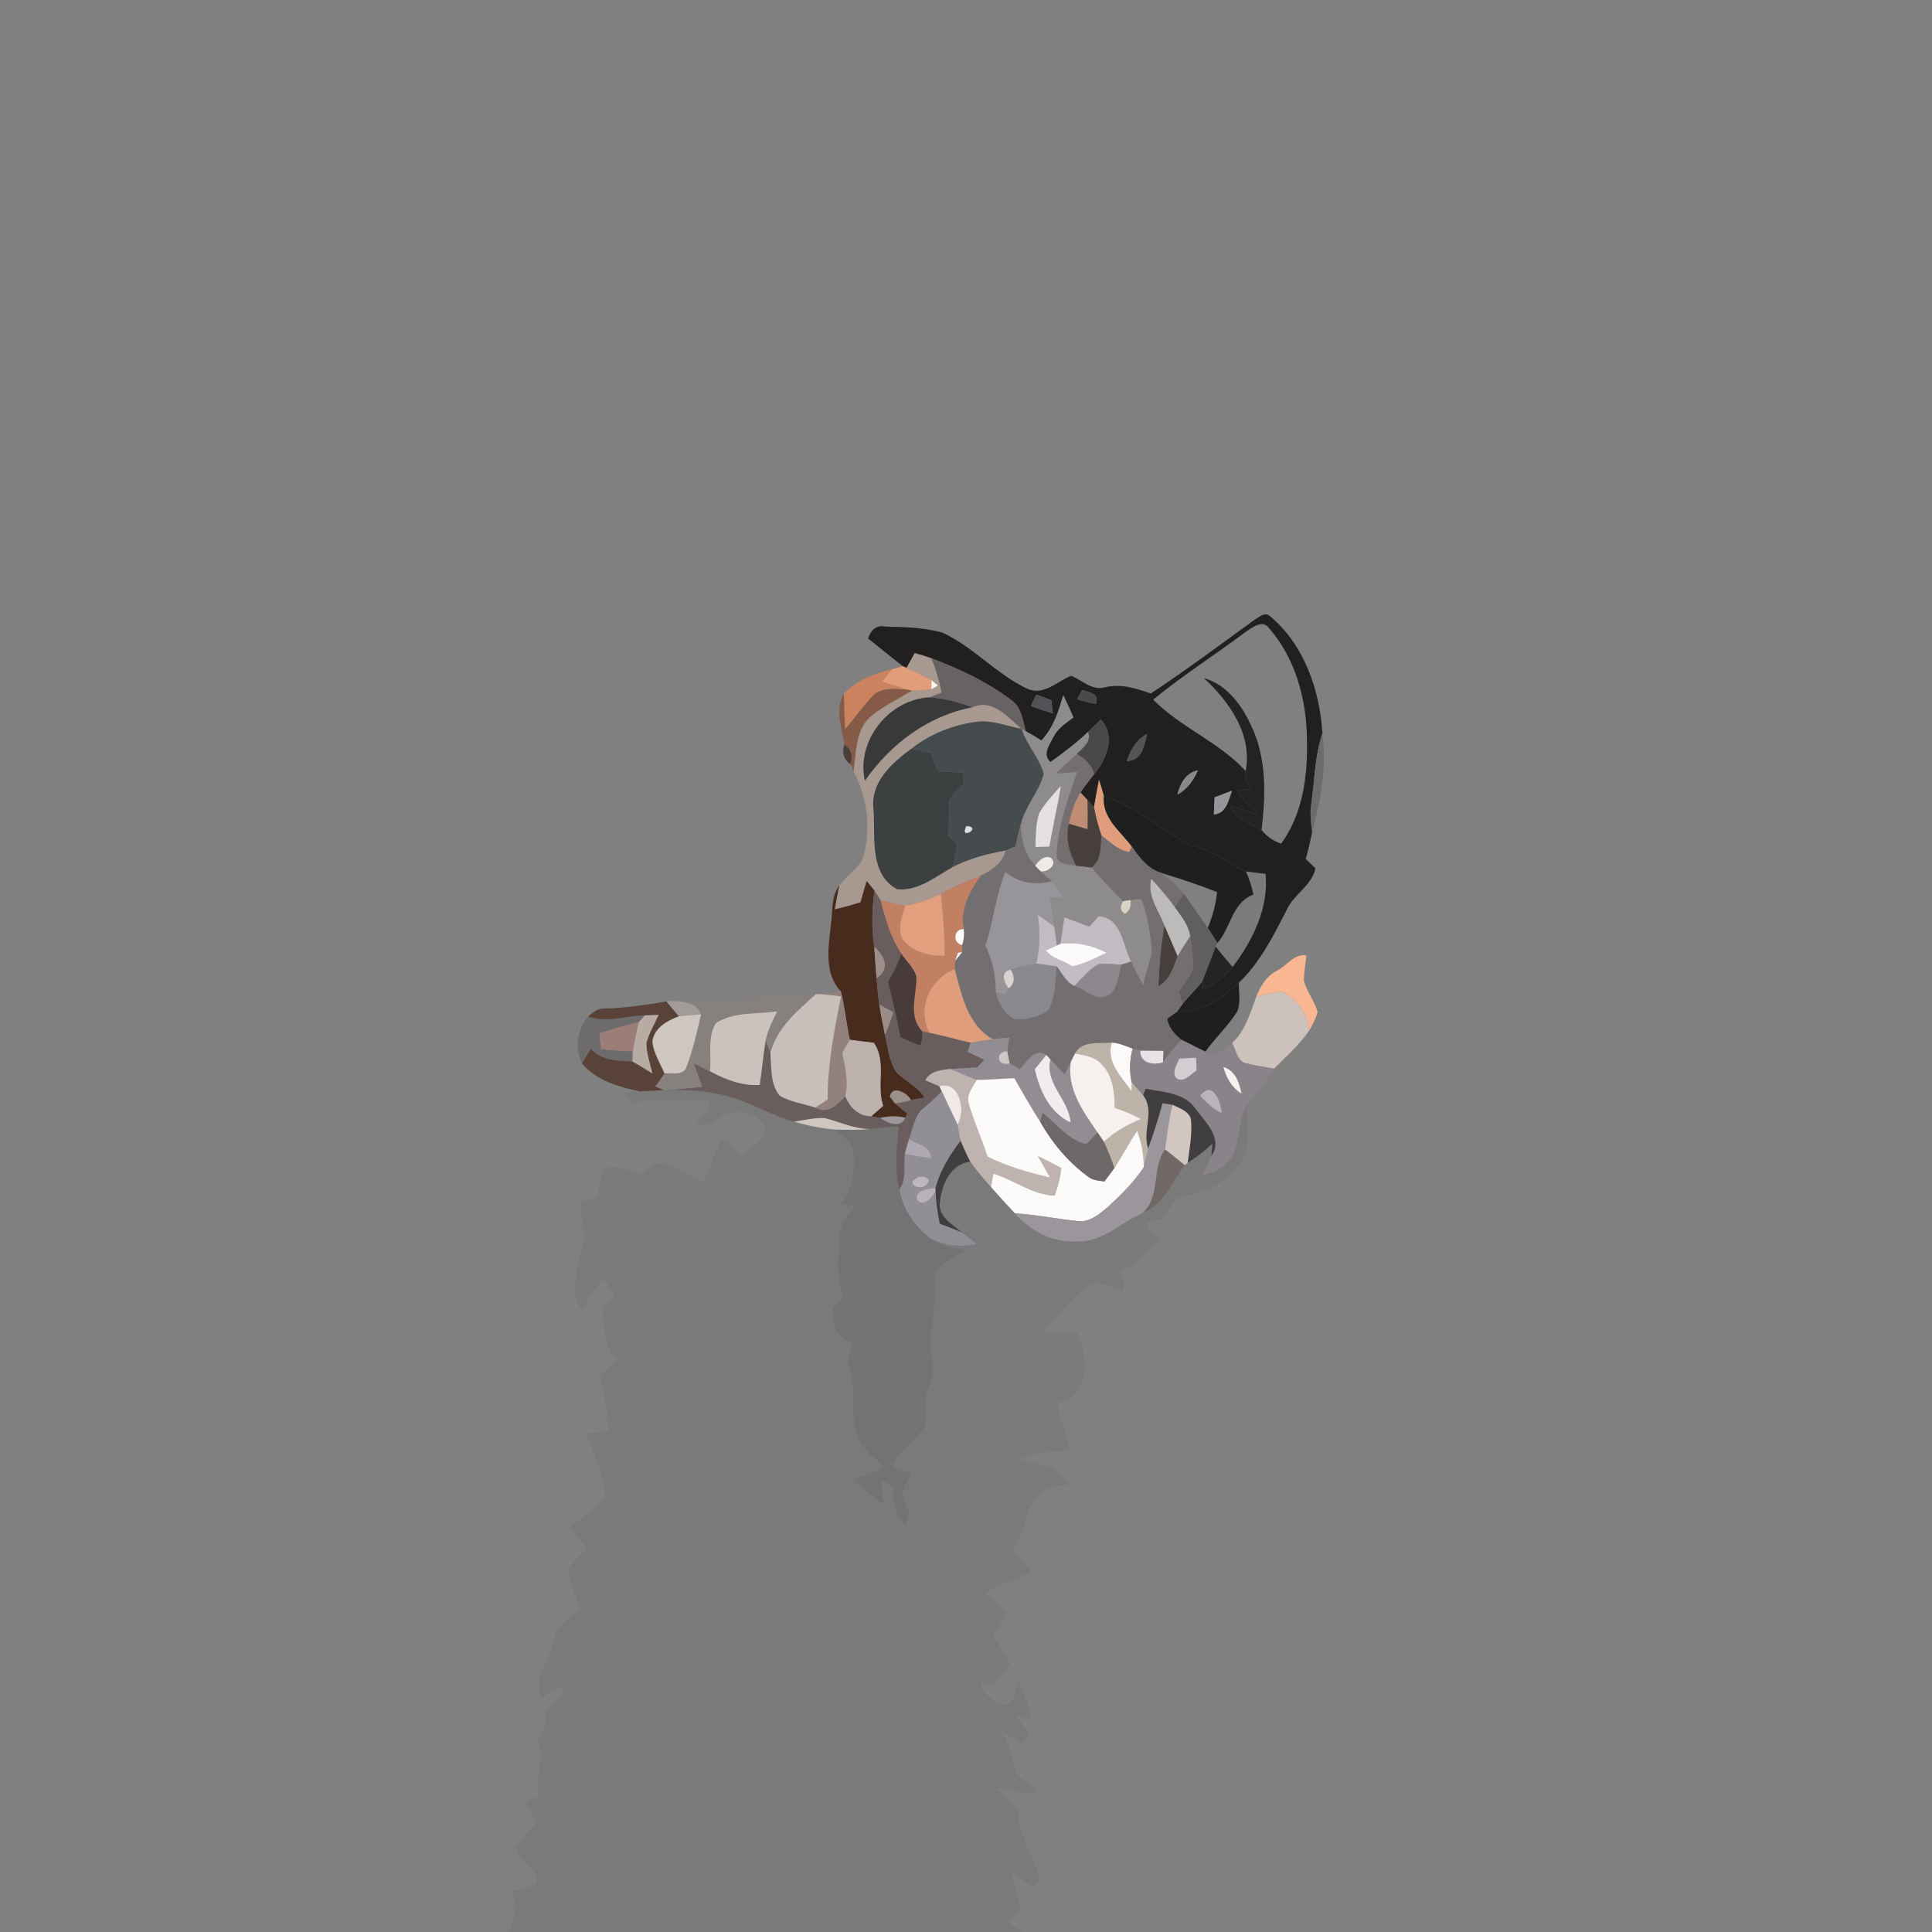 <?xml version="1.0" encoding="UTF-8" ?>
<!DOCTYPE svg PUBLIC "-//W3C//DTD SVG 1.1//EN" "http://www.w3.org/Graphics/SVG/1.1/DTD/svg11.dtd">
<svg width="384pt" height="384pt" viewBox="0 0 384 384" version="1.1" xmlns="http://www.w3.org/2000/svg">
<rect x="0" y="0" width="384" height="384" fill="#808080" stroke="none"/>
<g id="#21201fff">
<path fill="#21201f" opacity="1.00" d=" M 249.29 123.23 C 250.18 122.71 251.50 121.46 252.48 122.52 C 259.22 128.15 262.32 137.18 262.84 145.74 C 261.28 150.40 261.29 155.35 260.58 160.17 C 260.34 161.90 260.60 163.64 260.80 165.37 C 260.46 167.17 260.01 168.96 259.53 170.74 C 260.18 171.36 260.82 171.98 261.47 172.60 C 260.71 176.04 257.14 177.73 255.74 180.85 C 253.10 185.99 250.49 191.26 246.25 195.31 C 242.91 198.57 238.79 201.19 233.95 201.08 C 234.23 200.68 234.79 199.89 235.07 199.49 C 236.32 197.99 237.70 196.61 238.96 195.12 C 239.01 195.53 239.10 196.35 239.14 196.76 C 241.34 195.60 243.44 194.17 245.00 192.20 C 248.97 186.94 252.23 180.44 251.53 173.68 C 250.22 173.54 248.92 173.38 247.63 173.20 C 243.95 171.45 240.72 168.76 236.61 168.03 C 230.75 165.03 225.83 160.21 219.40 158.24 C 219.12 157.14 218.77 156.07 218.43 155.00 C 218.09 156.81 217.75 158.62 217.44 160.45 C 217.12 160.08 216.46 159.36 216.14 159.00 C 215.79 158.63 215.09 157.88 214.74 157.51 C 215.60 156.25 216.53 155.06 217.46 153.86 C 219.95 150.99 221.81 146.19 218.81 143.03 C 217.95 143.83 217.10 144.65 216.26 145.48 C 213.94 147.67 211.40 149.61 208.80 151.47 C 207.01 149.97 208.67 147.96 209.41 146.37 C 210.29 144.71 211.90 143.69 213.36 142.59 C 212.70 141.11 212.03 139.64 211.33 138.18 C 210.40 141.41 209.36 144.70 206.98 147.18 C 205.96 146.54 204.93 145.91 203.88 145.33 C 203.26 143.14 203.01 140.45 200.92 139.09 C 196.14 135.49 190.69 132.95 185.13 130.84 C 184.03 130.46 182.92 130.13 181.81 129.81 C 181.27 130.79 180.73 131.77 180.18 132.75 L 179.46 132.41 C 177.12 130.61 174.84 128.75 172.54 126.90 C 173.02 125.34 174.19 124.12 175.95 124.54 C 179.77 124.61 183.66 124.72 187.36 125.75 C 193.52 128.63 198.10 134.05 204.25 136.93 C 207.53 138.29 210.12 135.43 212.89 134.32 C 215.07 135.18 217.00 137.30 219.55 136.62 C 222.70 135.83 225.77 136.79 228.73 137.84 C 235.75 133.21 242.48 128.16 249.29 123.23 M 247.64 125.55 C 241.55 130.14 235.08 134.22 229.20 139.06 C 234.65 144.58 242.30 147.48 247.59 153.25 C 247.23 154.59 248.11 155.70 248.68 156.83 C 247.97 156.89 246.57 157.01 245.86 157.08 C 246.81 158.98 248.55 160.31 249.96 161.86 C 248.17 161.28 246.39 160.69 244.59 160.17 C 245.53 162.87 248.53 163.65 250.75 164.97 C 251.76 166.24 253.09 167.17 254.63 167.69 C 258.95 161.80 259.95 154.13 259.76 147.01 C 259.72 139.10 257.50 130.88 252.22 124.84 C 250.96 123.08 248.91 124.71 247.64 125.55 M 215.09 137.14 C 214.83 137.59 214.31 138.50 214.06 138.95 C 215.27 139.37 216.53 139.69 217.81 139.89 C 218.56 137.82 216.51 137.64 215.09 137.14 M 206.00 138.07 C 205.59 138.80 205.22 139.56 204.90 140.33 C 206.34 140.85 207.79 141.33 209.26 141.77 C 209.18 141.12 209.02 139.82 208.94 139.17 C 207.96 138.79 206.98 138.43 206.00 138.07 M 223.99 151.24 C 226.93 151.24 227.44 148.19 227.96 145.93 C 225.85 147.00 224.68 149.06 223.99 151.24 M 234.02 157.93 C 235.96 156.89 237.24 155.10 238.08 153.11 C 235.67 153.63 234.58 155.73 234.02 157.93 M 241.42 158.47 C 241.36 159.61 241.30 160.74 241.26 161.88 C 243.71 161.69 244.20 159.07 244.85 157.17 C 243.70 157.59 242.56 158.03 241.42 158.47 Z" />
</g>
<g id="#a79890ff">
<path fill="#a79890" opacity="1.00" d=" M 181.81 129.81 C 182.92 130.13 184.03 130.46 185.13 130.84 C 186.03 133.04 186.70 135.32 187.15 137.66 C 186.56 137.89 185.38 138.36 184.80 138.60 C 176.76 138.97 170.12 147.18 171.91 155.15 C 176.97 147.91 184.42 142.25 193.22 140.59 C 197.30 138.74 200.29 142.54 203.06 144.89 C 200.20 144.32 197.37 143.16 194.40 143.43 C 189.61 143.99 184.98 145.83 181.17 148.79 C 177.24 151.68 172.91 155.53 173.63 160.96 C 174.00 166.25 172.72 173.75 178.31 176.73 C 182.48 177.16 185.92 174.24 189.34 172.32 C 192.66 170.65 196.26 169.65 199.92 169.04 C 199.21 171.49 197.22 173.02 194.97 173.99 C 192.23 175.04 189.59 176.30 187.01 177.69 C 184.73 178.74 182.34 179.53 179.89 180.05 C 178.25 179.72 176.63 179.31 175.00 178.93 C 174.71 178.45 174.12 177.50 173.82 177.03 C 173.31 176.38 172.79 175.74 172.26 175.11 C 171.84 176.51 171.43 177.92 171.04 179.34 C 169.36 179.88 167.64 180.34 165.92 180.74 C 166.19 179.15 166.46 177.56 166.83 175.99 C 168.19 174.33 169.89 172.98 171.21 171.28 C 173.34 165.35 172.50 158.83 169.65 153.29 C 170.16 149.50 170.00 144.93 173.22 142.24 C 175.69 140.28 178.55 138.89 181.25 137.28 C 182.54 137.24 183.84 137.16 185.13 137.02 C 185.44 136.83 186.07 136.45 186.39 136.25 C 186.08 135.98 185.46 135.45 185.15 135.18 C 183.52 134.32 181.86 133.52 180.18 132.75 C 180.73 131.77 181.27 130.79 181.81 129.81 Z" />
</g>
<g id="#686363ff">
<path fill="#686363" opacity="1.00" d=" M 185.13 130.84 C 190.69 132.95 196.14 135.49 200.92 139.09 C 203.01 140.45 203.26 143.14 203.88 145.33 L 203.06 144.89 C 200.29 142.54 197.30 138.74 193.22 140.59 C 190.52 139.52 187.68 138.85 184.80 138.60 C 185.38 138.36 186.56 137.89 187.15 137.66 C 186.70 135.32 186.03 133.04 185.13 130.84 M 192.32 136.30 C 192.89 136.88 192.89 136.88 192.32 136.30 Z" />
</g>
<g id="#cb825eff">
<path fill="#cb825e" opacity="1.00" d=" M 167.72 137.88 C 170.31 135.26 173.75 133.79 177.30 133.03 C 176.63 133.82 175.98 134.63 175.33 135.44 C 176.98 135.98 178.63 136.54 180.29 137.06 C 177.99 136.98 175.10 136.46 173.39 138.40 C 171.43 140.47 169.81 142.82 167.94 144.97 C 167.83 142.61 167.77 140.24 167.72 137.88 Z" />
</g>
<g id="#e29e7aff">
<path fill="#e29e7a" opacity="1.00" d=" M 177.30 133.03 C 177.84 132.87 178.92 132.57 179.46 132.41 L 180.18 132.75 C 181.86 133.52 183.52 134.32 185.15 135.18 C 185.15 135.64 185.14 136.56 185.13 137.02 C 183.84 137.16 182.54 137.24 181.25 137.28 L 180.29 137.06 C 178.63 136.54 176.98 135.98 175.33 135.44 C 175.98 134.63 176.63 133.82 177.30 133.03 Z" />
</g>
<g id="#fdf7eeff">
<path fill="#fdf7ee" opacity="1.00" d=" M 185.15 135.18 C 185.46 135.45 186.08 135.98 186.39 136.25 C 186.07 136.45 185.44 136.83 185.13 137.02 C 185.14 136.56 185.15 135.64 185.15 135.18 Z" />
</g>
<g id="#030303bc">
<path fill="#030303" opacity="0.74" d=" M 239.28 134.78 C 243.86 136.08 246.82 140.15 248.71 144.29 C 251.79 150.72 251.57 158.05 250.75 164.97 C 248.53 163.65 245.53 162.87 244.59 160.17 C 246.39 160.69 248.17 161.28 249.96 161.86 C 248.55 160.31 246.81 158.98 245.86 157.08 C 246.57 157.01 247.97 156.89 248.68 156.83 C 248.11 155.70 247.23 154.59 247.59 153.25 C 248.98 146.01 244.33 139.45 239.28 134.78 Z" />
</g>
<g id="#ffffffff">
<path fill="#ffffff" opacity="1.00" d=" M 192.32 136.30 C 192.89 136.88 192.89 136.88 192.32 136.30 Z" />
</g>
<g id="#855a45f7">
<path fill="#855a45" opacity="0.97" d=" M 173.39 138.40 C 175.10 136.46 177.99 136.98 180.29 137.06 L 181.25 137.28 C 178.55 138.89 175.69 140.28 173.22 142.24 C 170.00 144.93 170.16 149.50 169.65 153.29 C 169.50 152.94 169.20 152.23 169.05 151.87 C 169.57 150.42 169.17 148.82 167.82 147.99 C 167.32 144.67 165.89 141.05 167.72 137.88 C 167.77 140.24 167.83 142.61 167.94 144.97 C 169.81 142.82 171.43 140.47 173.39 138.40 Z" />
</g>
<g id="#494a4cff">
<path fill="#494a4c" opacity="1.00" d=" M 215.09 137.14 C 216.51 137.64 218.56 137.82 217.81 139.89 C 216.53 139.69 215.27 139.37 214.06 138.95 C 214.31 138.50 214.83 137.59 215.09 137.14 Z" />
</g>
<g id="#525256ff">
<path fill="#525256" opacity="1.00" d=" M 206.00 138.07 C 206.98 138.43 207.96 138.79 208.94 139.17 C 209.02 139.82 209.18 141.12 209.26 141.77 C 207.79 141.33 206.34 140.85 204.90 140.33 C 205.22 139.56 205.59 138.80 206.00 138.07 Z" />
</g>
<g id="#8e8b8dff">
<path fill="#8e8b8d" opacity="1.00" d=" M 211.33 138.18 C 212.03 139.64 212.70 141.11 213.36 142.59 C 211.90 143.69 210.29 144.71 209.41 146.37 C 208.67 147.96 207.01 149.97 208.80 151.47 C 211.40 149.61 213.94 147.67 216.26 145.48 C 217.03 147.42 215.20 148.68 214.01 149.86 C 212.61 151.14 211.23 152.43 209.87 153.75 C 211.27 153.64 212.68 153.53 214.09 153.42 C 212.25 158.78 210.28 164.19 210.00 169.90 C 210.06 171.99 212.45 171.74 213.91 172.08 C 214.68 172.16 216.21 172.34 216.98 172.43 C 218.95 174.75 221.05 176.96 223.22 179.11 C 222.50 180.27 222.64 181.12 223.64 181.64 C 224.55 180.98 224.90 180.06 224.68 178.89 C 225.23 178.83 226.32 178.71 226.86 178.65 C 228.12 182.04 228.70 185.65 228.95 189.24 C 228.52 191.48 227.54 193.59 227.24 195.87 C 226.41 194.29 225.55 192.72 224.81 191.10 C 223.13 187.88 222.94 182.43 218.38 182.12 C 217.75 182.81 217.12 183.50 216.49 184.19 C 214.85 183.54 213.20 182.93 211.55 182.34 C 211.29 184.09 211.06 185.85 210.76 187.60 L 210.04 187.91 C 209.87 186.66 209.71 185.41 209.55 184.16 C 209.30 182.22 209.00 180.30 208.68 178.38 C 209.51 178.37 210.34 178.37 211.17 178.36 C 210.51 177.26 209.83 176.17 209.05 175.16 C 208.32 174.49 207.59 173.83 206.84 173.19 C 208.15 173.39 210.19 171.96 209.00 170.60 C 207.75 169.78 206.39 171.07 205.75 172.08 C 203.76 169.84 202.91 166.88 202.85 163.94 C 203.72 160.29 206.46 157.45 207.45 153.86 C 206.61 150.62 204.07 148.10 203.06 144.89 L 203.88 145.33 C 204.93 145.91 205.96 146.54 206.98 147.18 C 209.36 144.70 210.40 141.41 211.33 138.18 M 206.57 161.56 C 205.83 163.74 205.88 166.07 205.80 168.35 C 206.50 168.32 207.89 168.28 208.59 168.26 C 209.24 164.21 210.23 160.23 210.85 156.18 C 209.34 157.90 207.75 159.58 206.57 161.56 Z" />
</g>
<g id="#373a39ff">
<path fill="#373a39" opacity="1.00" d=" M 171.91 155.15 C 170.12 147.18 176.76 138.97 184.80 138.60 C 187.68 138.85 190.52 139.52 193.22 140.59 C 184.42 142.25 176.97 147.91 171.91 155.15 Z" />
</g>
<g id="#464c4eff">
<path fill="#464c4e" opacity="1.00" d=" M 194.40 143.43 C 197.37 143.16 200.20 144.32 203.06 144.89 C 204.07 148.10 206.61 150.62 207.45 153.86 C 206.46 157.45 203.72 160.29 202.85 163.94 C 202.49 165.37 202.16 166.81 201.82 168.25 C 201.19 168.52 200.55 168.78 199.92 169.04 C 196.26 169.65 192.66 170.65 189.34 172.32 C 189.72 170.83 190.04 169.32 190.28 167.80 C 189.66 167.21 189.04 166.62 188.42 166.03 C 188.74 163.76 188.62 161.46 188.72 159.18 C 189.30 157.76 190.67 156.84 191.67 155.71 C 191.60 155.18 191.46 154.12 191.40 153.59 C 189.83 153.39 188.24 153.40 186.67 153.44 L 186.51 153.20 C 185.83 152.12 185.50 150.87 185.06 149.68 C 183.77 149.37 182.47 149.07 181.17 148.79 C 184.98 145.83 189.61 143.99 194.40 143.43 M 193.20 159.20 C 193.75 159.75 193.75 159.75 193.20 159.20 M 192.08 164.19 C 190.53 167.21 195.37 164.37 192.08 164.19 Z" />
</g>
<g id="#4b4849ff">
<path fill="#4b4849" opacity="1.00" d=" M 216.26 145.48 C 217.10 144.65 217.95 143.83 218.81 143.03 C 221.81 146.19 219.95 150.99 217.46 153.86 C 216.98 152.01 215.59 150.80 214.01 149.86 C 215.20 148.68 217.03 147.42 216.26 145.48 Z" />
</g>
<g id="#555455ff">
<path fill="#555455" opacity="1.00" d=" M 223.99 151.24 C 224.68 149.06 225.85 147.00 227.96 145.93 C 227.44 148.19 226.93 151.24 223.99 151.24 Z" />
</g>
<g id="#6d6b6efd">
<path fill="#6d6b6e" opacity="1.00" d=" M 260.58 160.17 C 261.29 155.35 261.28 150.40 262.84 145.74 C 263.75 152.35 262.50 158.99 260.80 165.37 C 260.60 163.64 260.34 161.90 260.58 160.17 Z" />
<path fill="#6d6b6e" opacity="1.00" d=" M 116.88 202.02 C 120.59 203.44 124.41 201.86 128.19 201.81 C 127.88 202.15 127.27 202.82 126.96 203.16 C 124.35 203.86 121.72 204.50 119.15 205.35 C 119.24 206.39 119.34 207.44 119.44 208.49 C 121.55 208.73 123.66 208.89 125.79 208.97 C 125.76 209.47 125.72 210.47 125.70 210.97 C 122.77 210.77 119.54 210.88 117.45 208.43 C 116.86 209.41 116.26 210.38 115.66 211.36 C 114.15 208.26 114.73 204.65 116.88 202.02 Z" />
</g>
<g id="#3a2d26ca">
<path fill="#3a2d26" opacity="0.79" d=" M 167.82 147.99 C 169.17 148.82 169.57 150.42 169.05 151.87 C 167.67 151.06 167.30 149.43 167.82 147.99 Z" />
</g>
<g id="#3d4041ff">
<path fill="#3d4041" opacity="1.00" d=" M 181.17 148.79 C 182.47 149.07 183.77 149.37 185.06 149.68 C 185.50 150.87 185.83 152.12 186.51 153.20 C 186.55 153.26 186.63 153.38 186.67 153.44 C 188.24 153.40 189.83 153.39 191.40 153.59 C 191.46 154.12 191.60 155.18 191.67 155.71 C 190.67 156.84 189.30 157.76 188.72 159.18 C 188.62 161.46 188.74 163.76 188.42 166.03 C 189.04 166.62 189.66 167.21 190.28 167.80 C 190.04 169.32 189.72 170.83 189.34 172.32 C 185.92 174.24 182.48 177.16 178.31 176.73 C 172.72 173.75 174.00 166.25 173.63 160.96 C 172.91 155.53 177.24 151.68 181.17 148.79 Z" />
</g>
<g id="#746e70ff">
<path fill="#746e70" opacity="1.00" d=" M 209.87 153.75 C 211.23 152.43 212.61 151.14 214.01 149.86 C 215.59 150.80 216.98 152.01 217.46 153.86 C 216.53 155.06 215.60 156.25 214.74 157.51 C 213.60 159.42 212.88 161.54 212.45 163.72 C 211.70 166.62 212.52 169.51 213.91 172.08 C 212.45 171.74 210.06 171.99 210.00 169.90 C 210.28 164.19 212.25 158.78 214.09 153.42 C 212.68 153.53 211.27 153.64 209.87 153.75 Z" />
</g>
<g id="#d2d3d0ff">
<path fill="#d2d3d0" opacity="1.00" d=" M 186.51 153.20 L 186.67 153.44 C 186.63 153.38 186.55 153.26 186.51 153.20 Z" />
</g>
<g id="#89888cff">
<path fill="#89888c" opacity="1.00" d=" M 234.02 157.93 C 234.58 155.73 235.67 153.63 238.08 153.11 C 237.24 155.10 235.96 156.89 234.02 157.93 Z" />
<path fill="#89888c" opacity="1.00" d=" M 200.87 192.76 C 202.54 192.23 204.23 191.76 205.97 191.51 C 207.34 191.67 208.70 191.86 210.06 192.08 C 209.72 195.04 209.85 198.27 208.27 200.92 C 206.30 202.18 203.84 202.81 201.51 202.50 C 199.52 201.42 198.46 199.26 197.90 197.16 C 198.37 197.28 199.31 197.50 199.78 197.61 C 199.95 197.32 200.29 196.74 200.46 196.44 C 201.77 195.58 201.72 193.94 200.87 192.76 Z" />
</g>
<g id="#e09d7bff">
<path fill="#e09d7b" opacity="1.00" d=" M 218.43 155.00 C 218.77 156.07 219.12 157.14 219.40 158.24 C 218.97 162.58 222.68 165.19 224.99 168.30 C 224.85 168.56 224.57 169.09 224.43 169.36 C 222.24 168.97 220.57 167.36 218.90 166.03 C 218.30 164.20 217.79 162.34 217.44 160.45 C 217.75 158.62 218.09 156.81 218.43 155.00 Z" />
<path fill="#e09d7b" opacity="1.00" d=" M 184.72 205.29 C 182.10 200.54 184.85 194.46 189.77 192.58 C 191.15 197.73 192.27 203.63 197.32 206.53 C 195.85 206.74 194.39 207.03 192.92 207.25 C 190.17 206.65 187.48 205.83 184.72 205.29 Z" />
</g>
<g id="#e6dfe1ff">
<path fill="#e6dfe1" opacity="1.00" d=" M 206.57 161.56 C 207.75 159.58 209.34 157.90 210.85 156.18 C 210.23 160.23 209.24 164.21 208.59 168.26 C 207.89 168.28 206.50 168.32 205.80 168.35 C 205.88 166.07 205.83 163.74 206.57 161.56 Z" />
</g>
<g id="#98959aff">
<path fill="#98959a" opacity="1.00" d=" M 241.42 158.47 C 242.56 158.03 243.70 157.59 244.85 157.17 C 244.20 159.07 243.71 161.69 241.26 161.88 C 241.30 160.74 241.36 159.61 241.42 158.47 Z" />
<path fill="#98959a" opacity="1.00" d=" M 199.78 173.28 C 202.43 175.50 205.76 175.99 209.05 175.16 C 209.83 176.17 210.51 177.26 211.17 178.36 C 210.34 178.37 209.51 178.37 208.68 178.38 C 209.00 180.30 209.30 182.22 209.55 184.16 C 208.45 183.38 207.36 182.61 206.27 181.83 C 206.72 185.05 206.73 188.33 205.97 191.51 C 204.23 191.76 202.54 192.23 200.87 192.76 C 198.76 192.98 199.55 195.35 200.46 196.44 C 200.29 196.74 199.95 197.32 199.78 197.61 C 199.31 197.50 198.37 197.28 197.90 197.16 C 197.95 193.96 197.24 190.85 195.85 187.98 C 197.40 183.14 197.92 178.02 199.78 173.28 Z" />
</g>
<g id="#bf8d73fd">
<path fill="#bf8d73" opacity="1.00" d=" M 212.45 163.72 C 212.88 161.54 213.60 159.42 214.74 157.51 C 215.09 157.88 215.79 158.63 216.14 159.00 C 216.23 160.94 216.20 162.88 216.17 164.83 C 214.92 164.46 213.68 164.09 212.45 163.72 Z" />
</g>
<g id="#000000c1">
<path fill="#000000" opacity="0.76" d=" M 219.40 158.24 C 225.83 160.21 230.75 165.03 236.61 168.03 C 240.72 168.76 243.95 171.45 247.63 173.20 C 248.30 174.67 248.79 176.22 249.14 177.80 C 244.86 179.36 244.68 184.37 241.97 187.44 C 241.34 186.44 240.71 185.43 240.06 184.44 C 240.99 182.15 241.65 179.77 241.91 177.31 C 238.30 175.88 234.62 174.66 230.91 173.53 C 228.20 172.75 226.49 170.53 224.99 168.30 C 222.68 165.19 218.97 162.58 219.40 158.24 Z" />
</g>
<g id="#cdc9c4ff">
<path fill="#cdc9c4" opacity="1.00" d=" M 193.20 159.20 C 193.75 159.75 193.75 159.75 193.20 159.20 Z" />
</g>
<g id="#473f3bff">
<path fill="#473f3b" opacity="1.00" d=" M 216.14 159.00 C 216.46 159.36 217.12 160.08 217.44 160.45 C 217.79 162.34 218.30 164.20 218.90 166.03 C 218.81 168.27 218.99 170.91 216.98 172.43 C 216.21 172.34 214.68 172.16 213.91 172.08 C 212.52 169.51 211.70 166.62 212.45 163.72 C 213.68 164.09 214.92 164.46 216.17 164.83 C 216.20 162.88 216.23 160.94 216.14 159.00 Z" />
<path fill="#473f3b" opacity="1.00" d=" M 230.22 196.03 C 230.41 191.97 230.70 187.91 231.44 183.92 C 232.33 185.95 233.18 188.00 234.07 190.04 C 233.22 192.30 232.55 194.81 230.22 196.03 Z" />
</g>
<g id="#dddeddff">
<path fill="#dddedd" opacity="1.00" d=" M 192.08 164.19 C 195.37 164.37 190.53 167.21 192.08 164.19 Z" />
</g>
<g id="#736f70ff">
<path fill="#736f70" opacity="1.00" d=" M 201.82 168.25 C 202.16 166.81 202.49 165.37 202.85 163.94 C 202.91 166.88 203.76 169.84 205.75 172.08 C 206.02 172.36 206.57 172.91 206.84 173.19 C 207.59 173.83 208.32 174.49 209.05 175.16 C 205.76 175.99 202.43 175.50 199.78 173.28 C 197.92 178.02 197.40 183.14 195.85 187.98 C 197.24 190.85 197.95 193.96 197.90 197.16 C 198.46 199.26 199.52 201.42 201.51 202.50 C 203.84 202.81 206.30 202.18 208.27 200.92 C 209.85 198.27 209.72 195.04 210.06 192.08 C 211.13 193.44 211.90 195.22 213.58 195.96 C 215.82 196.61 218.11 199.32 220.48 197.68 C 222.27 196.27 222.30 193.76 222.84 191.73 C 223.34 191.57 224.32 191.26 224.81 191.10 C 225.55 192.72 226.41 194.29 227.24 195.87 C 227.54 193.59 228.52 191.48 228.95 189.24 C 228.70 185.65 228.12 182.04 226.86 178.65 C 226.32 178.71 225.23 178.83 224.68 178.89 C 224.32 178.94 223.59 179.05 223.22 179.11 C 221.05 176.96 218.95 174.75 216.98 172.43 C 218.99 170.91 218.81 168.27 218.90 166.03 C 220.57 167.36 222.24 168.97 224.43 169.36 C 224.57 169.09 224.85 168.56 224.99 168.30 C 226.49 170.53 228.20 172.75 230.91 173.53 C 232.51 174.72 234.01 176.07 235.29 177.61 C 234.84 178.27 233.94 179.61 233.49 180.27 C 232.04 178.33 230.48 176.47 228.84 174.69 C 227.96 178.06 230.30 180.95 231.44 183.92 C 230.70 187.91 230.41 191.97 230.22 196.03 C 232.55 194.81 233.22 192.30 234.07 190.04 C 234.83 188.67 235.70 187.36 236.56 186.05 C 236.85 188.23 237.23 190.42 237.11 192.63 C 236.49 194.32 235.24 195.69 234.31 197.22 C 234.50 197.79 234.88 198.92 235.07 199.49 C 234.79 199.89 234.23 200.68 233.95 201.08 C 233.47 201.43 232.49 202.13 232.00 202.48 C 232.29 204.24 233.48 205.56 234.81 206.66 C 233.51 208.10 232.28 209.60 231.15 211.18 C 231.17 210.60 231.21 209.45 231.23 208.87 C 229.70 208.85 228.17 208.83 226.64 208.83 C 226.26 208.73 225.50 208.54 225.12 208.44 C 223.78 207.93 222.44 207.33 220.99 207.23 C 218.48 207.50 215.12 206.74 213.66 209.39 C 213.45 209.81 213.05 210.63 212.85 211.04 C 212.44 211.88 212.03 212.72 211.63 213.56 C 210.68 212.58 209.72 211.60 208.79 210.60 C 208.58 210.37 208.17 209.91 207.97 209.68 C 205.66 208.08 204.10 211.18 202.69 212.53 C 202.01 212.12 201.34 211.72 200.66 211.34 C 200.54 210.74 200.30 209.54 200.19 208.93 C 200.31 208.03 200.45 207.14 200.61 206.25 C 199.51 206.32 198.41 206.41 197.32 206.53 C 192.27 203.63 191.15 197.73 189.77 192.58 C 189.78 192.19 189.81 191.40 189.83 191.01 C 190.18 190.57 190.88 189.69 191.23 189.24 C 191.24 188.89 191.24 188.18 191.25 187.83 C 191.57 186.79 191.67 185.74 191.55 184.67 C 190.77 180.70 192.72 177.09 194.97 173.99 C 197.22 173.02 199.21 171.49 199.92 169.04 C 200.55 168.78 201.19 168.52 201.82 168.25 Z" />
</g>
<g id="#eeebe5ff">
<path fill="#eeebe5" opacity="1.00" d=" M 205.75 172.08 C 206.39 171.07 207.75 169.78 209.00 170.60 C 210.19 171.96 208.15 173.39 206.84 173.19 C 206.57 172.91 206.02 172.36 205.75 172.08 Z" />
</g>
<g id="#0000000b">
<path fill="#000000" opacity="0.04" d=" M 247.63 173.20 C 248.92 173.38 250.22 173.54 251.53 173.68 C 252.23 180.44 248.97 186.94 245.00 192.20 C 243.85 190.87 242.72 189.53 241.63 188.16 L 241.97 187.44 C 244.68 184.37 244.86 179.36 249.14 177.80 C 248.79 176.22 248.30 174.67 247.63 173.20 Z" />
</g>
<g id="#c18062ff">
<path fill="#c18062" opacity="1.00" d=" M 187.01 177.69 C 189.59 176.30 192.23 175.04 194.97 173.99 C 192.72 177.09 190.77 180.70 191.55 184.67 C 189.51 184.61 189.26 187.47 191.25 187.83 C 191.24 188.18 191.24 188.89 191.23 189.24 L 190.41 189.36 C 190.27 189.78 189.97 190.60 189.83 191.01 C 189.81 191.40 189.78 192.19 189.77 192.58 C 184.85 194.46 182.10 200.54 184.72 205.29 C 184.36 205.21 183.64 205.05 183.28 204.97 C 180.40 201.94 182.22 197.76 182.14 194.12 C 181.64 192.32 180.11 191.06 179.13 189.53 C 176.99 186.34 175.95 182.60 175.00 178.93 C 176.63 179.31 178.25 179.72 179.89 180.05 C 179.32 182.14 178.30 184.42 179.31 186.56 C 181.25 189.21 184.64 190.07 187.78 189.98 C 187.81 185.87 187.40 181.78 187.01 177.69 Z" />
</g>
<g id="#472b1dff">
<path fill="#472b1d" opacity="1.00" d=" M 172.26 175.11 C 172.79 175.74 173.31 176.38 173.82 177.03 C 173.29 180.75 173.21 184.51 173.76 188.23 C 173.92 190.29 174.04 192.35 174.22 194.40 C 174.36 196.17 174.53 197.94 174.78 199.70 C 175.08 201.70 175.48 203.69 175.89 205.67 C 176.46 208.12 176.70 210.74 178.04 212.92 C 179.72 214.91 182.45 215.83 183.75 218.17 C 182.85 218.31 181.95 218.46 181.05 218.62 C 180.35 217.23 177.30 215.57 176.88 217.97 C 177.13 218.30 177.62 218.96 177.87 219.29 C 178.69 219.97 179.52 220.63 180.33 221.33 C 180.23 221.54 180.02 221.96 179.92 222.17 C 178.28 221.75 176.58 221.84 174.95 222.20 C 174.50 222.12 173.61 221.96 173.16 221.87 C 173.95 221.17 174.74 220.48 175.54 219.79 C 174.10 215.66 176.31 211.03 173.67 207.27 C 172.08 207.08 170.49 206.87 168.90 206.67 C 168.22 203.47 167.92 200.20 167.12 197.03 C 163.75 193.46 164.65 188.37 165.13 183.94 C 165.57 181.28 165.09 178.27 166.83 175.99 C 166.46 177.56 166.19 179.15 165.92 180.74 C 167.64 180.34 169.36 179.88 171.04 179.34 C 171.43 177.92 171.84 176.51 172.26 175.11 Z" />
</g>
<g id="#bdbbbaff">
<path fill="#bdbbba" opacity="1.00" d=" M 228.84 174.69 C 230.48 176.47 232.04 178.33 233.49 180.27 C 234.72 182.06 236.27 183.80 236.56 186.05 C 235.70 187.36 234.83 188.67 234.07 190.04 C 233.18 188.00 232.33 185.95 231.44 183.92 C 230.30 180.95 227.96 178.06 228.84 174.69 Z" />
</g>
<g id="#695d5dff">
<path fill="#695d5d" opacity="1.00" d=" M 173.82 177.03 C 174.12 177.50 174.71 178.45 175.00 178.93 C 175.95 182.60 176.99 186.34 179.13 189.53 C 178.49 191.51 177.56 193.37 176.49 195.15 C 177.41 198.79 178.23 202.46 178.97 206.14 C 180.29 206.77 181.62 207.34 182.99 207.84 C 183.23 206.90 183.39 205.94 183.28 204.97 C 183.64 205.05 184.36 205.21 184.72 205.29 C 187.48 205.83 190.17 206.65 192.92 207.25 C 192.77 207.70 192.47 208.60 192.32 209.05 C 193.43 209.57 194.54 210.10 195.66 210.63 C 195.19 211.13 194.72 211.64 194.26 212.16 C 192.44 212.28 190.62 212.35 188.80 212.48 C 187.01 212.66 184.81 212.89 183.93 214.72 C 184.84 215.12 185.76 215.51 186.69 215.89 L 187.17 216.88 C 185.92 218.38 184.34 219.54 182.91 220.86 C 181.68 222.46 181.35 224.55 180.68 226.42 C 180.47 227.14 180.05 228.58 179.84 229.29 C 179.62 231.69 180.23 234.26 178.80 236.41 C 177.65 232.29 178.31 227.99 178.64 223.80 C 176.74 223.98 174.84 224.21 172.95 224.40 C 169.79 224.40 166.94 223.00 163.95 222.24 C 161.87 222.11 159.83 222.66 157.79 222.93 C 153.88 221.86 150.35 219.79 146.54 218.48 C 142.14 216.92 137.41 216.57 132.78 216.64 C 135.04 216.46 137.29 216.21 139.55 216.01 C 139.00 214.46 138.45 212.90 137.91 211.34 C 138.98 211.86 140.04 212.38 141.11 212.92 C 144.15 214.57 147.47 215.85 151.00 215.64 C 151.42 212.69 151.71 209.73 152.16 206.80 C 152.40 207.41 152.89 208.65 153.13 209.26 C 153.38 212.13 153.02 215.41 154.99 217.78 C 157.13 219.05 159.72 219.35 162.07 220.14 C 164.53 221.54 166.44 219.62 167.99 217.86 C 168.93 220.10 170.58 221.85 173.16 221.87 C 173.61 221.96 174.50 222.12 174.95 222.20 C 176.34 223.17 179.02 224.36 179.92 222.17 C 180.02 221.96 180.23 221.54 180.33 221.33 C 179.52 220.63 178.69 219.97 177.87 219.29 C 178.95 219.17 180.01 218.95 181.05 218.62 C 181.95 218.46 182.85 218.31 183.75 218.17 C 182.45 215.83 179.72 214.91 178.04 212.92 C 176.70 210.74 176.46 208.12 175.89 205.67 C 176.54 204.20 177.08 202.70 177.56 201.17 C 176.87 200.80 175.48 200.07 174.78 199.70 C 174.53 197.94 174.36 196.17 174.22 194.40 C 176.98 192.70 175.89 189.92 173.76 188.23 C 173.21 184.51 173.29 180.75 173.82 177.03 Z" />
</g>
<g id="#e39f7dff">
<path fill="#e39f7d" opacity="1.00" d=" M 179.89 180.05 C 182.34 179.53 184.73 178.74 187.01 177.69 C 187.40 181.78 187.81 185.87 187.78 189.98 C 184.64 190.07 181.25 189.21 179.31 186.56 C 178.30 184.42 179.32 182.14 179.89 180.05 Z" />
</g>
<g id="#615e5efe">
<path fill="#615e5e" opacity="1.00" d=" M 233.49 180.27 C 233.94 179.61 234.84 178.27 235.29 177.61 C 236.91 179.87 238.47 182.16 240.06 184.44 C 240.71 185.43 241.34 186.44 241.97 187.44 L 241.63 188.16 C 240.73 190.47 239.88 192.81 238.96 195.12 C 237.70 196.61 236.32 197.99 235.07 199.49 C 234.88 198.92 234.50 197.79 234.31 197.22 C 235.24 195.69 236.49 194.32 237.11 192.63 C 237.23 190.42 236.85 188.23 236.56 186.05 C 236.27 183.80 234.72 182.06 233.49 180.27 Z" />
</g>
<g id="#d9d3c4ff">
<path fill="#d9d3c4" opacity="1.00" d=" M 223.22 179.11 C 223.59 179.05 224.32 178.94 224.68 178.89 C 224.90 180.06 224.55 180.98 223.64 181.64 C 222.64 181.12 222.50 180.27 223.22 179.11 Z" />
</g>
<g id="#c2bcc2ff">
<path fill="#c2bcc2" opacity="1.00" d=" M 206.27 181.83 C 207.36 182.61 208.45 183.38 209.55 184.16 C 209.71 185.41 209.87 186.66 210.04 187.91 C 209.31 188.23 208.59 188.55 207.88 188.88 C 209.07 190.64 211.45 190.79 213.05 192.09 C 215.50 191.61 217.73 190.42 219.96 189.36 C 217.12 187.90 213.95 187.16 210.76 187.60 C 211.06 185.85 211.29 184.09 211.55 182.34 C 213.20 182.93 214.85 183.54 216.49 184.19 C 217.12 183.50 217.75 182.81 218.38 182.12 C 222.94 182.43 223.13 187.88 224.81 191.10 C 224.32 191.26 223.34 191.57 222.84 191.73 C 221.37 191.69 219.90 191.51 218.42 191.63 C 216.45 192.59 215.11 194.44 213.58 195.96 C 211.90 195.22 211.13 193.44 210.06 192.08 C 208.70 191.86 207.34 191.67 205.97 191.51 C 206.73 188.33 206.72 185.05 206.27 181.83 Z" />
</g>
<g id="#fffefbff">
<path fill="#fffefb" opacity="1.00" d=" M 191.25 187.83 C 189.26 187.47 189.51 184.61 191.55 184.67 C 191.67 185.74 191.57 186.79 191.25 187.83 Z" />
</g>
<g id="#fdfafcff">
<path fill="#fdfafc" opacity="1.00" d=" M 210.76 187.60 C 213.95 187.16 217.12 187.90 219.96 189.36 C 217.73 190.42 215.50 191.61 213.05 192.09 C 211.45 190.79 209.07 190.64 207.88 188.88 C 208.59 188.55 209.31 188.23 210.04 187.91 L 210.76 187.60 Z" />
</g>
<g id="#020202bb">
<path fill="#020202" opacity="0.73" d=" M 238.96 195.12 C 239.88 192.81 240.73 190.47 241.63 188.16 C 242.72 189.53 243.85 190.87 245.00 192.20 C 243.44 194.17 241.34 195.60 239.14 196.76 C 239.10 196.35 239.01 195.53 238.96 195.12 Z" />
</g>
<g id="#9d8e89ff">
<path fill="#9d8e89" opacity="1.00" d=" M 174.22 194.40 C 174.04 192.35 173.92 190.29 173.76 188.23 C 175.89 189.92 176.98 192.70 174.22 194.40 Z" />
</g>
<g id="#f8f2edff">
<path fill="#f8f2ed" opacity="1.00" d=" M 190.41 189.36 L 191.23 189.24 C 190.88 189.69 190.18 190.57 189.83 191.01 C 189.97 190.60 190.27 189.78 190.41 189.36 Z" />
</g>
<g id="#483b3aff">
<path fill="#483b3a" opacity="1.00" d=" M 176.49 195.15 C 177.56 193.37 178.49 191.51 179.13 189.53 C 180.11 191.06 181.64 192.32 182.14 194.12 C 182.22 197.76 180.40 201.94 183.28 204.97 C 183.39 205.94 183.23 206.90 182.99 207.84 C 181.62 207.34 180.29 206.77 178.97 206.14 C 178.23 202.46 177.41 198.79 176.49 195.15 Z" />
</g>
<g id="#f9b693ff">
<path fill="#f9b693" opacity="1.00" d=" M 253.85 192.91 C 255.79 191.94 257.26 189.46 259.66 189.92 C 259.48 191.58 259.18 193.24 259.16 194.92 C 259.71 197.12 261.28 198.92 261.88 201.11 C 261.58 202.46 260.85 203.65 260.21 204.85 C 259.85 201.52 257.84 198.56 254.79 197.13 C 253.04 197.16 251.36 197.71 249.68 198.15 C 250.51 196.01 251.73 193.97 253.85 192.91 Z" />
</g>
<g id="#8d888dff">
<path fill="#8d888d" opacity="1.00" d=" M 218.42 191.63 C 219.90 191.51 221.37 191.69 222.84 191.73 C 222.30 193.76 222.27 196.27 220.48 197.68 C 218.11 199.32 215.82 196.61 213.58 195.96 C 215.11 194.44 216.45 192.59 218.42 191.63 Z" />
</g>
<g id="#d9d3d0ff">
<path fill="#d9d3d0" opacity="1.00" d=" M 200.46 196.44 C 199.55 195.35 198.76 192.98 200.87 192.76 C 201.72 193.94 201.77 195.58 200.46 196.44 Z" />
</g>
<g id="#010100c1">
<path fill="#010100" opacity="0.76" d=" M 233.95 201.08 C 238.79 201.19 242.91 198.57 246.25 195.31 C 246.18 197.20 246.67 199.24 245.91 201.04 C 244.09 203.92 241.56 206.27 239.56 209.03 C 237.98 208.23 236.38 207.47 234.81 206.66 C 233.48 205.56 232.29 204.24 232.00 202.48 C 232.49 202.13 233.47 201.43 233.95 201.08 Z" />
</g>
<g id="#93817dff">
<path fill="#93817d" opacity="1.00" d=" M 162.96 197.59 C 164.35 197.43 165.73 197.22 167.12 197.03 C 167.92 200.20 168.22 203.47 168.90 206.67 C 168.40 207.52 167.90 208.37 167.40 209.22 C 167.95 212.06 168.70 214.97 167.99 217.86 C 166.44 219.62 164.53 221.54 162.07 220.14 C 162.87 219.60 163.68 219.06 164.50 218.53 C 164.48 211.58 165.81 204.81 167.17 198.03 C 165.76 197.86 164.36 197.72 162.96 197.59 Z" />
</g>
<g id="#ccc1bbff">
<path fill="#ccc1bb" opacity="1.00" d=" M 249.68 198.15 C 251.36 197.71 253.04 197.16 254.79 197.13 C 257.84 198.56 259.85 201.52 260.21 204.85 C 258.24 207.68 255.66 209.98 253.23 212.40 C 251.47 212.09 249.69 211.87 247.96 211.41 C 245.92 211.17 245.68 208.77 244.89 207.29 C 247.54 204.88 248.45 201.38 249.68 198.15 Z" />
</g>
<g id="#86817ffd">
<path fill="#86817f" opacity="1.00" d=" M 133.56 198.92 C 137.35 198.51 141.17 198.76 144.98 198.63 C 150.72 198.53 156.40 197.56 162.15 197.62 C 158.45 200.94 154.47 204.23 153.13 209.26 C 152.89 208.65 152.40 207.41 152.16 206.80 C 152.61 204.76 153.54 202.88 154.48 201.03 C 150.45 201.60 145.86 201.04 142.33 203.33 C 140.50 206.08 141.46 209.77 141.11 212.92 C 140.04 212.38 138.98 211.86 137.91 211.34 C 138.45 212.90 139.00 214.46 139.55 216.01 C 137.29 216.21 135.04 216.46 132.78 216.64 L 131.94 216.67 C 131.51 216.49 130.66 216.13 130.24 215.94 C 130.85 215.08 131.46 214.22 132.08 213.36 C 133.47 213.15 135.38 213.82 136.30 212.43 C 137.67 208.94 138.51 205.27 139.33 201.61 C 138.47 199.16 135.74 199.10 133.56 198.92 Z" />
</g>
<g id="#cac0bbff">
<path fill="#cac0bb" opacity="1.00" d=" M 162.15 197.62 L 162.96 197.59 C 164.36 197.72 165.76 197.86 167.17 198.03 C 165.81 204.81 164.48 211.58 164.50 218.53 C 163.68 219.06 162.87 219.60 162.07 220.14 C 159.72 219.35 157.13 219.05 154.99 217.78 C 153.02 215.41 153.38 212.13 153.13 209.26 C 154.47 204.23 158.45 200.94 162.15 197.62 Z" />
</g>
<g id="#594339ff">
<path fill="#594339" opacity="1.00" d=" M 120.22 200.46 C 124.34 200.36 128.41 199.71 132.47 199.04 C 133.27 200.05 134.10 201.03 134.97 201.99 C 132.64 202.84 129.98 204.32 129.67 207.06 C 129.92 209.32 131.21 211.29 132.08 213.36 C 131.46 214.22 130.85 215.08 130.24 215.94 C 130.66 216.13 131.51 216.49 131.94 216.67 C 130.34 216.76 128.74 216.84 127.14 216.91 C 122.97 216.04 118.50 214.76 115.66 211.36 C 116.26 210.38 116.86 209.41 117.45 208.43 C 119.54 210.88 122.77 210.77 125.70 210.97 C 127.05 211.71 128.35 212.54 129.66 213.35 C 129.19 211.35 128.48 209.36 128.46 207.28 C 129.02 205.33 130.05 203.55 130.91 201.73 C 130.23 201.75 128.87 201.79 128.19 201.81 C 124.41 201.86 120.59 203.44 116.88 202.02 C 117.85 201.21 118.87 200.34 120.22 200.46 Z" />
</g>
<g id="#a29c9bf6">
<path fill="#a29c9b" opacity="0.96" d=" M 132.47 199.04 L 133.56 198.92 C 135.74 199.10 138.47 199.16 139.33 201.61 C 137.87 201.72 136.42 201.84 134.97 201.99 C 134.10 201.03 133.27 200.05 132.47 199.04 Z" />
</g>
<g id="#9b8c87ff">
<path fill="#9b8c87" opacity="1.00" d=" M 174.78 199.70 C 175.48 200.07 176.87 200.80 177.56 201.17 C 177.08 202.70 176.54 204.20 175.89 205.67 C 175.48 203.69 175.08 201.70 174.78 199.70 Z" />
</g>
<g id="#cbc2bcff">
<path fill="#cbc2bc" opacity="1.00" d=" M 142.33 203.33 C 145.86 201.04 150.45 201.60 154.48 201.03 C 153.54 202.88 152.61 204.76 152.16 206.80 C 151.71 209.73 151.42 212.69 151.00 215.64 C 147.47 215.85 144.15 214.57 141.11 212.92 C 141.46 209.77 140.50 206.08 142.33 203.33 Z" />
</g>
<g id="#b7aba4ff">
<path fill="#b7aba4" opacity="1.00" d=" M 128.19 201.81 C 128.87 201.79 130.23 201.75 130.91 201.73 C 130.05 203.55 129.02 205.33 128.46 207.28 C 128.48 209.36 129.19 211.35 129.66 213.35 C 128.35 212.54 127.05 211.71 125.70 210.97 C 125.72 210.47 125.76 209.47 125.79 208.97 C 126.06 207.01 126.45 205.07 126.96 203.16 C 127.27 202.82 127.88 202.15 128.19 201.81 Z" />
</g>
<g id="#d0c6c0ff">
<path fill="#d0c6c0" opacity="1.00" d=" M 129.67 207.06 C 129.98 204.32 132.64 202.84 134.97 201.99 C 136.42 201.84 137.87 201.72 139.33 201.61 C 138.51 205.27 137.67 208.94 136.30 212.43 C 135.38 213.82 133.47 213.15 132.08 213.36 C 131.21 211.29 129.92 209.32 129.67 207.06 Z" />
<path fill="#d0c6c0" opacity="1.00" d=" M 157.79 222.93 C 159.83 222.66 161.87 222.11 163.95 222.24 C 166.94 223.00 169.79 224.40 172.95 224.40 C 170.62 224.65 168.28 224.58 165.96 224.51 C 163.18 224.29 160.46 223.69 157.79 222.93 Z" />
</g>
<g id="#9d7d77ff">
<path fill="#9d7d77" opacity="1.00" d=" M 119.15 205.35 C 121.72 204.50 124.35 203.86 126.96 203.16 C 126.45 205.07 126.06 207.01 125.79 208.97 C 123.66 208.89 121.55 208.73 119.44 208.49 C 119.34 207.44 119.24 206.39 119.15 205.35 Z" />
</g>
<g id="#928d92ff">
<path fill="#928d92" opacity="1.00" d=" M 197.32 206.53 C 198.41 206.41 199.51 206.32 200.61 206.25 C 200.45 207.14 200.31 208.03 200.19 208.93 C 197.60 209.11 198.23 212.10 200.66 211.34 C 201.34 211.72 202.01 212.12 202.69 212.53 C 204.10 211.18 205.66 208.08 207.97 209.68 C 207.21 210.63 206.45 211.58 205.68 212.52 C 206.62 216.75 208.63 221.17 212.78 223.09 C 212.47 218.55 207.56 215.26 208.79 210.60 C 209.72 211.60 210.68 212.58 211.63 213.56 C 212.03 212.72 212.44 211.88 212.85 211.04 C 211.97 216.37 215.28 220.93 218.13 225.07 C 217.39 225.85 216.66 226.63 215.93 227.41 C 212.27 226.60 210.04 223.37 207.22 221.20 C 207.10 221.64 206.86 222.53 206.75 222.98 C 204.93 220.15 203.29 217.21 201.60 214.30 C 199.10 214.39 196.60 214.61 194.09 214.64 C 192.32 213.93 190.59 213.13 188.80 212.48 C 190.62 212.35 192.44 212.28 194.26 212.16 C 194.72 211.64 195.19 211.13 195.66 210.63 C 194.54 210.10 193.43 209.57 192.32 209.05 C 192.47 208.60 192.77 207.70 192.92 207.25 C 194.39 207.03 195.85 206.74 197.32 206.53 Z" />
</g>
<g id="#bcb1acff">
<path fill="#bcb1ac" opacity="1.00" d=" M 167.40 209.22 C 167.90 208.37 168.40 207.52 168.90 206.67 C 170.49 206.87 172.08 207.08 173.67 207.27 C 176.31 211.03 174.10 215.66 175.54 219.79 C 174.74 220.48 173.95 221.17 173.16 221.87 C 170.58 221.85 168.93 220.10 167.99 217.86 C 168.70 214.97 167.95 212.06 167.40 209.22 Z" />
</g>
<g id="#beb3a9ff">
<path fill="#beb3a9" opacity="1.00" d=" M 213.66 209.39 C 215.12 206.74 218.48 207.50 220.99 207.23 C 219.73 211.02 222.95 214.09 224.93 216.93 C 224.93 216.48 224.94 215.56 224.94 215.11 C 225.67 215.96 226.44 216.79 227.18 217.65 C 229.66 220.79 226.97 224.73 228.22 228.27 C 227.94 229.51 227.66 230.76 227.34 232.00 C 227.33 229.52 226.90 227.08 226.02 224.77 C 224.40 227.16 223.08 229.74 221.49 232.15 C 220.85 230.39 220.21 228.63 219.39 226.94 C 221.58 225.01 224.07 223.47 226.81 222.42 C 225.13 221.53 223.38 220.79 221.58 220.20 C 221.49 217.25 221.30 214.05 219.17 211.77 C 217.86 210.06 215.63 209.74 213.66 209.39 Z" />
</g>
<g id="#fcfaf9ff">
<path fill="#fcfaf9" opacity="1.00" d=" M 220.99 207.23 C 222.44 207.33 223.78 207.93 225.12 208.44 C 224.54 210.63 224.42 212.89 224.94 215.11 C 224.94 215.56 224.93 216.48 224.93 216.93 C 222.95 214.09 219.73 211.02 220.99 207.23 Z" />
</g>
<g id="#8a848aff">
<path fill="#8a848a" opacity="1.00" d=" M 231.15 211.18 C 232.28 209.60 233.51 208.10 234.81 206.66 C 236.38 207.47 237.98 208.23 239.56 209.03 C 239.94 209.21 240.69 209.57 241.07 209.76 C 242.43 209.08 243.72 208.27 244.89 207.29 C 245.68 208.77 245.92 211.17 247.96 211.41 C 249.69 211.87 251.47 212.09 253.23 212.40 C 251.62 215.05 249.75 217.50 247.62 219.75 C 246.27 222.77 246.46 226.20 245.23 229.25 C 244.07 231.64 241.60 233.07 239.05 233.55 C 239.59 232.28 240.19 231.03 240.75 229.77 C 243.23 226.32 239.52 222.98 237.58 220.32 C 235.38 217.14 231.15 217.09 227.72 216.39 C 227.58 216.70 227.31 217.33 227.18 217.65 C 226.44 216.79 225.67 215.96 224.94 215.11 C 224.42 212.89 224.54 210.63 225.12 208.44 C 225.50 208.54 226.26 208.73 226.64 208.83 C 226.64 211.41 229.17 211.70 231.15 211.18 M 234.38 210.41 C 233.92 211.62 232.90 212.94 233.75 214.24 C 235.27 215.42 236.60 213.49 237.83 212.76 C 237.80 212.13 237.75 210.86 237.73 210.23 C 236.61 210.29 235.49 210.35 234.38 210.41 M 243.16 212.08 C 243.74 214.21 244.84 216.18 246.75 217.37 C 246.36 215.20 245.50 212.75 243.16 212.08 M 238.55 217.82 C 239.83 219.13 241.12 220.48 242.82 221.24 C 242.70 218.96 240.92 214.53 238.55 217.82 Z" />
</g>
<g id="#cec7c4ff">
<path fill="#cec7c4" opacity="1.00" d=" M 200.66 211.34 C 198.23 212.10 197.60 209.11 200.19 208.93 C 200.30 209.54 200.54 210.74 200.66 211.34 Z" />
</g>
<g id="#f6f0efff">
<path fill="#f6f0ef" opacity="1.00" d=" M 213.66 209.39 C 215.63 209.74 217.86 210.06 219.17 211.77 C 221.30 214.05 221.49 217.25 221.58 220.20 C 223.38 220.79 225.13 221.53 226.81 222.42 C 224.07 223.47 221.58 225.01 219.39 226.94 C 219.08 226.48 218.45 225.54 218.13 225.07 C 215.28 220.93 211.97 216.37 212.85 211.04 C 213.05 210.63 213.45 209.81 213.66 209.39 Z" />
<path fill="#f6f0ef" opacity="1.00" d=" M 243.16 212.08 C 245.50 212.75 246.36 215.20 246.75 217.37 C 244.84 216.18 243.74 214.21 243.16 212.08 Z" />
</g>
<g id="#e8e2e6ff">
<path fill="#e8e2e6" opacity="1.00" d=" M 226.64 208.83 C 228.17 208.83 229.70 208.85 231.23 208.87 C 231.21 209.45 231.17 210.60 231.15 211.18 C 229.17 211.70 226.64 211.41 226.64 208.83 Z" />
</g>
<g id="#f2ecefff">
<path fill="#f2ecef" opacity="1.00" d=" M 205.68 212.52 C 206.45 211.58 207.21 210.63 207.97 209.68 C 208.17 209.91 208.58 210.37 208.79 210.60 C 207.56 215.26 212.47 218.55 212.78 223.09 C 208.63 221.17 206.62 216.75 205.68 212.52 Z" />
</g>
<g id="#d3cdd2ff">
<path fill="#d3cdd2" opacity="1.00" d=" M 234.38 210.41 C 235.49 210.35 236.61 210.29 237.73 210.23 C 237.75 210.86 237.80 212.13 237.83 212.76 C 236.60 213.49 235.27 215.42 233.75 214.24 C 232.90 212.94 233.92 211.62 234.38 210.41 Z" />
</g>
<g id="#beb3afff">
<path fill="#beb3af" opacity="1.00" d=" M 183.93 214.72 C 184.81 212.89 187.01 212.66 188.80 212.48 C 190.59 213.13 192.32 213.93 194.09 214.64 C 193.40 216.08 192.01 217.51 192.51 219.24 C 193.53 222.87 195.12 226.30 196.28 229.89 C 200.21 231.86 204.45 233.07 208.72 234.04 C 207.91 232.62 207.09 231.21 206.29 229.79 C 207.87 230.53 209.42 231.32 210.95 232.15 C 210.73 234.02 210.28 235.86 209.62 237.64 C 205.20 237.50 201.58 234.52 197.44 233.28 C 197.32 233.95 197.08 235.27 196.96 235.93 C 195.51 234.31 194.10 232.64 192.83 230.88 C 192.12 229.52 191.49 228.13 190.92 226.72 C 190.67 225.67 190.48 224.61 190.31 223.55 C 192.11 220.78 190.67 214.67 186.69 215.89 C 185.76 215.51 184.84 215.12 183.93 214.72 Z" />
</g>
<g id="#fdfafaff">
<path fill="#fdfafa" opacity="1.00" d=" M 194.09 214.64 C 196.60 214.61 199.10 214.39 201.60 214.30 C 203.29 217.21 204.93 220.15 206.75 222.98 C 209.15 227.15 212.28 230.96 216.19 233.80 C 217.10 234.62 218.35 234.64 219.50 234.82 C 220.17 233.94 220.84 233.05 221.49 232.15 C 223.08 229.74 224.40 227.16 226.02 224.77 C 226.90 227.08 227.33 229.52 227.34 232.00 C 225.32 235.02 222.73 237.61 220.04 240.03 C 218.36 241.44 216.40 243.08 214.04 242.68 C 209.93 242.28 205.89 241.38 201.76 241.18 C 200.12 239.47 198.54 237.69 196.96 235.93 C 197.08 235.27 197.32 233.95 197.44 233.28 C 201.58 234.52 205.20 237.50 209.62 237.64 C 210.28 235.86 210.73 234.02 210.95 232.15 C 209.42 231.32 207.87 230.53 206.29 229.79 C 207.09 231.21 207.91 232.62 208.72 234.04 C 204.45 233.07 200.21 231.86 196.28 229.89 C 195.12 226.30 193.53 222.87 192.51 219.24 C 192.01 217.51 193.40 216.08 194.09 214.64 Z" />
</g>
<g id="#f0e9e8ff">
<path fill="#f0e9e8" opacity="1.00" d=" M 186.69 215.89 C 190.67 214.67 192.11 220.78 190.31 223.55 C 189.25 221.33 188.20 219.11 187.17 216.88 L 186.69 215.89 Z" />
</g>
<g id="#413e40ff">
<path fill="#413e40" opacity="1.00" d=" M 227.72 216.39 C 231.15 217.09 235.38 217.14 237.58 220.32 C 239.52 222.98 243.23 226.32 240.75 229.77 C 240.80 229.15 240.91 227.93 240.96 227.32 C 239.45 228.73 237.83 230.04 236.05 231.11 C 236.42 228.23 236.99 225.32 236.69 222.41 C 236.22 220.79 234.39 220.28 233.05 219.61 C 232.56 219.53 231.57 219.38 231.08 219.30 C 230.24 222.33 229.33 225.33 228.22 228.27 C 226.97 224.73 229.66 220.79 227.18 217.65 C 227.31 217.33 227.58 216.70 227.72 216.39 Z" />
<path fill="#413e40" opacity="1.00" d=" M 185.91 236.18 C 186.80 232.67 188.75 229.57 190.92 226.72 C 191.49 228.13 192.12 229.52 192.83 230.88 C 188.87 231.38 187.18 235.50 186.80 239.00 C 186.43 241.81 189.32 243.36 191.14 244.94 C 189.69 244.34 188.23 243.79 186.76 243.25 C 186.33 241.11 186.02 238.95 185.93 236.78 L 185.91 236.18 Z" />
</g>
<g id="#0000000c">
<path fill="#000000" opacity="0.05" d=" M 124.07 217.22 C 124.84 217.15 126.37 216.99 127.14 216.91 C 128.74 216.84 130.34 216.76 131.94 216.67 L 132.78 216.64 C 137.41 216.57 142.14 216.92 146.54 218.48 C 150.35 219.79 153.88 221.86 157.79 222.93 C 160.46 223.69 163.18 224.29 165.96 224.51 C 167.16 225.74 168.87 226.66 169.56 228.30 C 170.01 232.15 169.67 236.31 167.13 239.43 C 168.06 239.47 168.99 239.53 169.92 239.58 C 168.69 241.73 166.60 243.71 166.87 246.38 C 166.64 250.14 166.08 253.94 167.69 257.51 C 166.99 258.36 166.28 259.21 165.57 260.05 C 165.31 263.08 166.18 266.27 169.63 266.74 C 169.12 268.48 168.19 270.29 168.86 272.14 C 170.30 276.42 168.76 281.10 170.51 285.32 C 171.22 288.12 173.74 289.74 175.80 291.52 C 173.86 292.48 171.86 293.27 169.82 293.98 C 171.31 296.10 173.61 297.42 175.57 299.06 C 175.41 297.41 175.26 295.76 175.13 294.12 C 175.91 294.57 176.70 295.02 177.50 295.48 C 177.68 298.19 177.50 301.27 179.94 303.08 C 180.16 302.56 180.61 301.52 180.83 301.00 C 180.31 299.65 179.79 298.31 179.26 296.97 C 179.83 295.61 180.41 294.26 181.00 292.91 C 179.79 292.42 178.58 291.94 177.38 291.46 C 178.64 288.18 181.85 286.41 183.77 283.63 C 184.28 280.97 183.30 278.06 184.65 275.57 C 186.47 272.16 184.23 268.29 185.05 264.66 C 185.82 260.84 185.80 256.95 185.66 253.07 C 187.09 250.95 189.72 249.95 191.77 248.50 C 189.40 248.07 186.90 247.74 184.96 246.18 C 187.79 247.49 190.98 248.01 194.04 247.23 C 193.10 246.42 192.14 245.65 191.14 244.94 C 189.32 243.36 186.43 241.81 186.80 239.00 C 187.18 235.50 188.87 231.38 192.83 230.88 C 194.10 232.64 195.51 234.31 196.96 235.93 C 198.54 237.69 200.12 239.47 201.76 241.18 C 204.79 244.69 209.27 247.08 214.00 246.72 C 219.10 247.00 222.74 242.97 227.12 241.10 C 231.28 239.42 232.95 234.94 235.45 231.58 L 236.05 231.11 C 237.83 230.04 239.45 228.73 240.96 227.32 C 240.91 227.93 240.80 229.15 240.75 229.77 C 240.19 231.03 239.59 232.28 239.05 233.55 C 241.60 233.07 244.07 231.64 245.23 229.25 C 246.46 226.20 246.27 222.77 247.62 219.75 C 247.99 223.79 248.88 228.56 245.90 231.89 C 243.37 235.19 239.48 236.85 235.52 237.67 C 233.16 238.00 232.47 240.57 231.26 242.25 C 230.15 242.50 229.04 242.75 227.93 243.01 C 228.05 243.63 228.17 244.27 228.29 244.90 C 229.02 245.32 229.76 245.75 230.49 246.17 C 228.28 248.62 226.11 251.30 222.90 252.45 C 223.17 253.80 223.34 255.17 223.37 256.56 C 220.95 256.10 218.14 253.97 215.86 255.83 C 212.69 258.49 209.99 261.66 207.21 264.72 C 209.49 264.85 211.78 264.93 214.07 264.87 C 216.24 269.41 216.75 278.05 210.16 278.86 C 210.49 282.10 212.15 284.98 212.65 288.18 C 209.30 288.58 205.78 288.42 202.68 289.96 C 206.17 291.07 210.63 291.23 212.21 295.16 C 207.78 294.69 204.44 298.67 203.62 302.68 C 203.24 304.71 202.36 306.58 201.32 308.35 C 202.50 309.64 203.70 310.91 204.92 312.16 C 202.31 314.45 198.47 314.34 195.99 316.77 C 197.36 317.94 198.74 319.10 200.13 320.25 C 199.27 321.92 198.37 323.56 197.43 325.18 C 198.57 326.98 199.69 328.80 200.79 330.63 C 199.75 332.09 198.70 333.55 197.63 334.98 C 196.73 334.83 195.82 334.68 194.93 334.55 C 195.27 337.02 197.80 338.27 199.93 338.96 C 201.96 338.35 201.72 335.77 202.51 334.18 C 203.63 336.57 204.44 339.10 204.84 341.72 C 203.77 341.36 202.70 341.00 201.64 340.65 C 202.62 341.93 203.59 343.22 204.57 344.51 C 204.09 345.20 203.62 345.89 203.16 346.59 C 201.78 345.82 200.41 345.04 199.06 344.23 C 200.44 346.48 201.15 349.01 201.69 351.57 C 202.12 353.62 204.49 354.24 205.90 355.51 C 203.92 357.92 200.73 354.84 198.10 355.65 C 199.53 356.93 200.97 358.19 202.38 359.49 C 202.33 364.69 205.56 368.93 206.66 373.83 C 206.28 374.11 205.53 374.68 205.16 374.96 C 203.79 374.06 202.42 373.16 201.07 372.24 C 201.80 374.69 202.41 377.18 202.79 379.71 C 201.99 380.47 201.21 381.24 200.43 382.02 C 201.34 382.68 202.26 383.35 203.20 384.00 L 101.09 384.00 C 102.31 381.48 102.99 378.65 101.78 375.99 C 103.38 375.49 104.99 375.02 106.55 374.41 C 107.32 371.43 102.84 369.94 102.54 367.14 C 103.66 365.30 105.34 363.87 106.74 362.25 C 105.93 360.95 105.11 359.64 104.30 358.34 C 105.29 357.84 106.28 357.34 107.27 356.84 C 105.78 353.23 108.76 349.51 106.71 346.03 C 108.30 344.47 108.53 342.35 108.32 340.23 C 109.80 338.75 111.36 337.29 112.25 335.35 C 110.44 335.20 109.09 336.36 107.87 337.52 C 105.67 333.43 109.44 329.81 110.15 325.88 C 110.65 322.99 113.30 321.49 115.37 319.76 C 114.52 317.24 113.12 314.83 112.96 312.14 C 113.61 310.27 115.69 309.30 116.60 307.52 C 115.38 306.29 114.23 304.97 113.39 303.44 C 115.70 301.58 118.10 299.83 120.30 297.85 C 120.07 293.28 118.27 289.03 116.29 284.97 C 117.81 284.79 119.33 284.61 120.85 284.44 C 121.21 280.69 119.77 277.13 119.39 273.45 C 120.50 272.41 121.61 271.36 122.71 270.31 C 119.89 267.62 120.12 263.45 119.66 259.88 C 120.50 259.15 121.34 258.41 122.18 257.68 C 121.51 256.51 120.82 255.35 120.12 254.20 C 118.20 255.86 117.01 258.13 115.75 260.30 C 112.77 257.01 115.01 252.17 115.52 248.34 C 116.83 245.24 115.21 242.10 115.54 238.94 C 116.60 238.62 117.65 238.29 118.71 237.97 C 119.11 236.13 119.51 234.29 119.84 232.43 C 122.36 231.36 124.85 232.40 127.18 233.46 C 128.41 232.66 129.55 231.66 130.96 231.18 C 134.15 231.73 136.89 233.65 139.87 234.82 C 141.10 232.22 142.06 229.51 143.14 226.85 C 143.47 226.77 144.13 226.60 144.46 226.52 C 145.32 227.64 146.18 228.77 147.04 229.91 C 148.76 228.65 150.60 227.42 151.83 225.63 C 152.73 223.04 149.94 221.42 147.76 221.14 C 144.83 220.30 142.47 222.68 139.99 223.82 C 139.56 223.68 138.69 223.40 138.26 223.26 C 139.08 222.36 139.90 221.47 140.73 220.57 C 140.80 220.05 140.94 219.01 141.01 218.49 C 135.88 219.66 130.68 217.58 125.60 219.30 C 125.09 218.60 124.58 217.91 124.07 217.22 Z" />
</g>
<g id="#9c908bff">
<path fill="#9c908b" opacity="1.00" d=" M 176.88 217.97 C 177.30 215.57 180.35 217.23 181.05 218.62 C 180.01 218.95 178.95 219.17 177.87 219.29 C 177.62 218.96 177.13 218.30 176.88 217.97 Z" />
</g>
<g id="#928e96ff">
<path fill="#928e96" opacity="1.00" d=" M 187.17 216.88 C 188.20 219.11 189.25 221.33 190.31 223.55 C 190.48 224.61 190.67 225.67 190.92 226.72 C 188.75 229.57 186.80 232.67 185.91 236.18 C 184.52 236.16 181.44 236.65 182.39 238.66 C 183.84 239.83 185.28 237.93 185.93 236.78 C 186.02 238.95 186.33 241.11 186.76 243.25 C 188.23 243.79 189.69 244.34 191.14 244.94 C 192.14 245.65 193.10 246.42 194.04 247.23 C 190.98 248.01 187.79 247.49 184.96 246.18 C 181.88 243.71 179.38 240.41 178.80 236.41 C 180.23 234.26 179.62 231.69 179.84 229.29 C 181.57 229.69 183.32 230.00 185.08 230.22 C 185.00 227.82 182.36 227.41 180.68 226.42 C 181.35 224.55 181.68 222.46 182.91 220.86 C 184.34 219.54 185.92 218.38 187.17 216.88 M 182.23 234.13 C 179.70 235.37 183.26 236.91 184.28 235.27 C 185.43 234.02 182.99 233.51 182.23 234.13 Z" />
</g>
<g id="#b9b4b9ff">
<path fill="#b9b4b9" opacity="1.00" d=" M 238.55 217.82 C 240.92 214.53 242.70 218.96 242.82 221.24 C 241.12 220.48 239.83 219.13 238.55 217.82 Z" />
</g>
<g id="#9a969cff">
<path fill="#9a969c" opacity="1.00" d=" M 231.08 219.30 C 231.57 219.38 232.56 219.53 233.05 219.61 C 232.29 222.52 232.01 225.51 231.55 228.46 C 228.86 232.30 230.75 237.77 227.12 241.10 C 222.74 242.97 219.10 247.00 214.00 246.72 C 209.27 247.08 204.79 244.69 201.76 241.18 C 205.89 241.38 209.93 242.28 214.04 242.68 C 216.40 243.08 218.36 241.44 220.04 240.03 C 222.73 237.61 225.32 235.02 227.34 232.00 C 227.66 230.76 227.94 229.51 228.22 228.27 C 229.33 225.33 230.24 222.33 231.08 219.30 Z" />
</g>
<g id="#d1c6c0ff">
<path fill="#d1c6c0" opacity="1.00" d=" M 233.05 219.61 C 234.39 220.28 236.22 220.79 236.69 222.41 C 236.99 225.32 236.42 228.23 236.05 231.11 L 235.45 231.58 C 234.16 230.52 232.87 229.48 231.55 228.46 C 232.01 225.51 232.29 222.52 233.05 219.61 Z" />
</g>
<g id="#6c6968ff">
<path fill="#6c6968" opacity="1.00" d=" M 207.22 221.20 C 210.04 223.37 212.27 226.60 215.93 227.41 C 216.66 226.63 217.39 225.85 218.13 225.07 C 218.45 225.54 219.08 226.48 219.39 226.94 C 220.21 228.63 220.85 230.39 221.49 232.15 C 220.84 233.05 220.17 233.94 219.50 234.82 C 218.35 234.64 217.10 234.62 216.19 233.80 C 212.28 230.96 209.15 227.15 206.75 222.98 C 206.86 222.53 207.10 221.64 207.22 221.20 Z" />
</g>
<g id="#9d989dff">
<path fill="#9d989d" opacity="1.00" d=" M 174.95 222.20 C 176.58 221.84 178.28 221.75 179.92 222.17 C 179.02 224.36 176.34 223.17 174.95 222.20 Z" />
</g>
<g id="#0000001a">
<path fill="#000000" opacity="0.10" d=" M 172.95 224.40 C 174.84 224.21 176.74 223.98 178.64 223.80 C 178.31 227.99 177.65 232.29 178.80 236.41 C 179.38 240.41 181.88 243.71 184.96 246.18 C 186.90 247.74 189.40 248.07 191.77 248.50 C 189.72 249.95 187.09 250.95 185.66 253.07 C 185.80 256.95 185.82 260.84 185.05 264.66 C 184.23 268.29 186.47 272.16 184.65 275.57 C 183.30 278.06 184.28 280.97 183.77 283.63 C 181.85 286.41 178.64 288.18 177.38 291.46 C 178.58 291.94 179.79 292.42 181.00 292.91 C 180.41 294.26 179.83 295.61 179.26 296.97 C 179.79 298.31 180.31 299.65 180.83 301.00 C 180.61 301.52 180.16 302.56 179.94 303.08 C 177.50 301.27 177.68 298.19 177.50 295.48 C 176.70 295.02 175.91 294.57 175.13 294.12 C 175.26 295.76 175.41 297.41 175.57 299.06 C 173.61 297.42 171.31 296.10 169.82 293.98 C 171.86 293.27 173.86 292.48 175.80 291.52 C 173.74 289.74 171.22 288.12 170.51 285.32 C 168.76 281.10 170.30 276.42 168.86 272.14 C 168.19 270.29 169.12 268.48 169.63 266.74 C 166.18 266.27 165.31 263.08 165.57 260.05 C 166.28 259.21 166.99 258.36 167.69 257.51 C 166.08 253.94 166.64 250.14 166.87 246.38 C 166.60 243.71 168.69 241.73 169.92 239.58 C 168.99 239.53 168.06 239.47 167.13 239.43 C 169.67 236.31 170.01 232.15 169.56 228.30 C 168.87 226.66 167.16 225.74 165.96 224.51 C 168.28 224.58 170.62 224.65 172.95 224.40 Z" />
</g>
<g id="#aea9b0ff">
<path fill="#aea9b0" opacity="1.00" d=" M 179.84 229.29 C 180.05 228.58 180.47 227.14 180.68 226.42 C 182.36 227.41 185.00 227.82 185.08 230.22 C 183.32 230.00 181.57 229.69 179.84 229.29 Z" />
</g>
<g id="#716865ff">
<path fill="#716865" opacity="1.00" d=" M 227.12 241.10 C 230.75 237.77 228.86 232.30 231.55 228.46 C 232.87 229.48 234.16 230.52 235.45 231.58 C 232.95 234.94 231.28 239.42 227.12 241.10 Z" />
</g>
<g id="#bdb8beff">
<path fill="#bdb8be" opacity="1.00" d=" M 182.23 234.13 C 182.99 233.51 185.43 234.02 184.28 235.27 C 183.26 236.91 179.70 235.37 182.23 234.13 Z" />
</g>
<g id="#b8b2b8ff">
<path fill="#b8b2b8" opacity="1.00" d=" M 182.39 238.66 C 181.44 236.65 184.52 236.16 185.91 236.18 L 185.93 236.78 C 185.28 237.93 183.84 239.83 182.39 238.66 Z" />
</g>
</svg>
